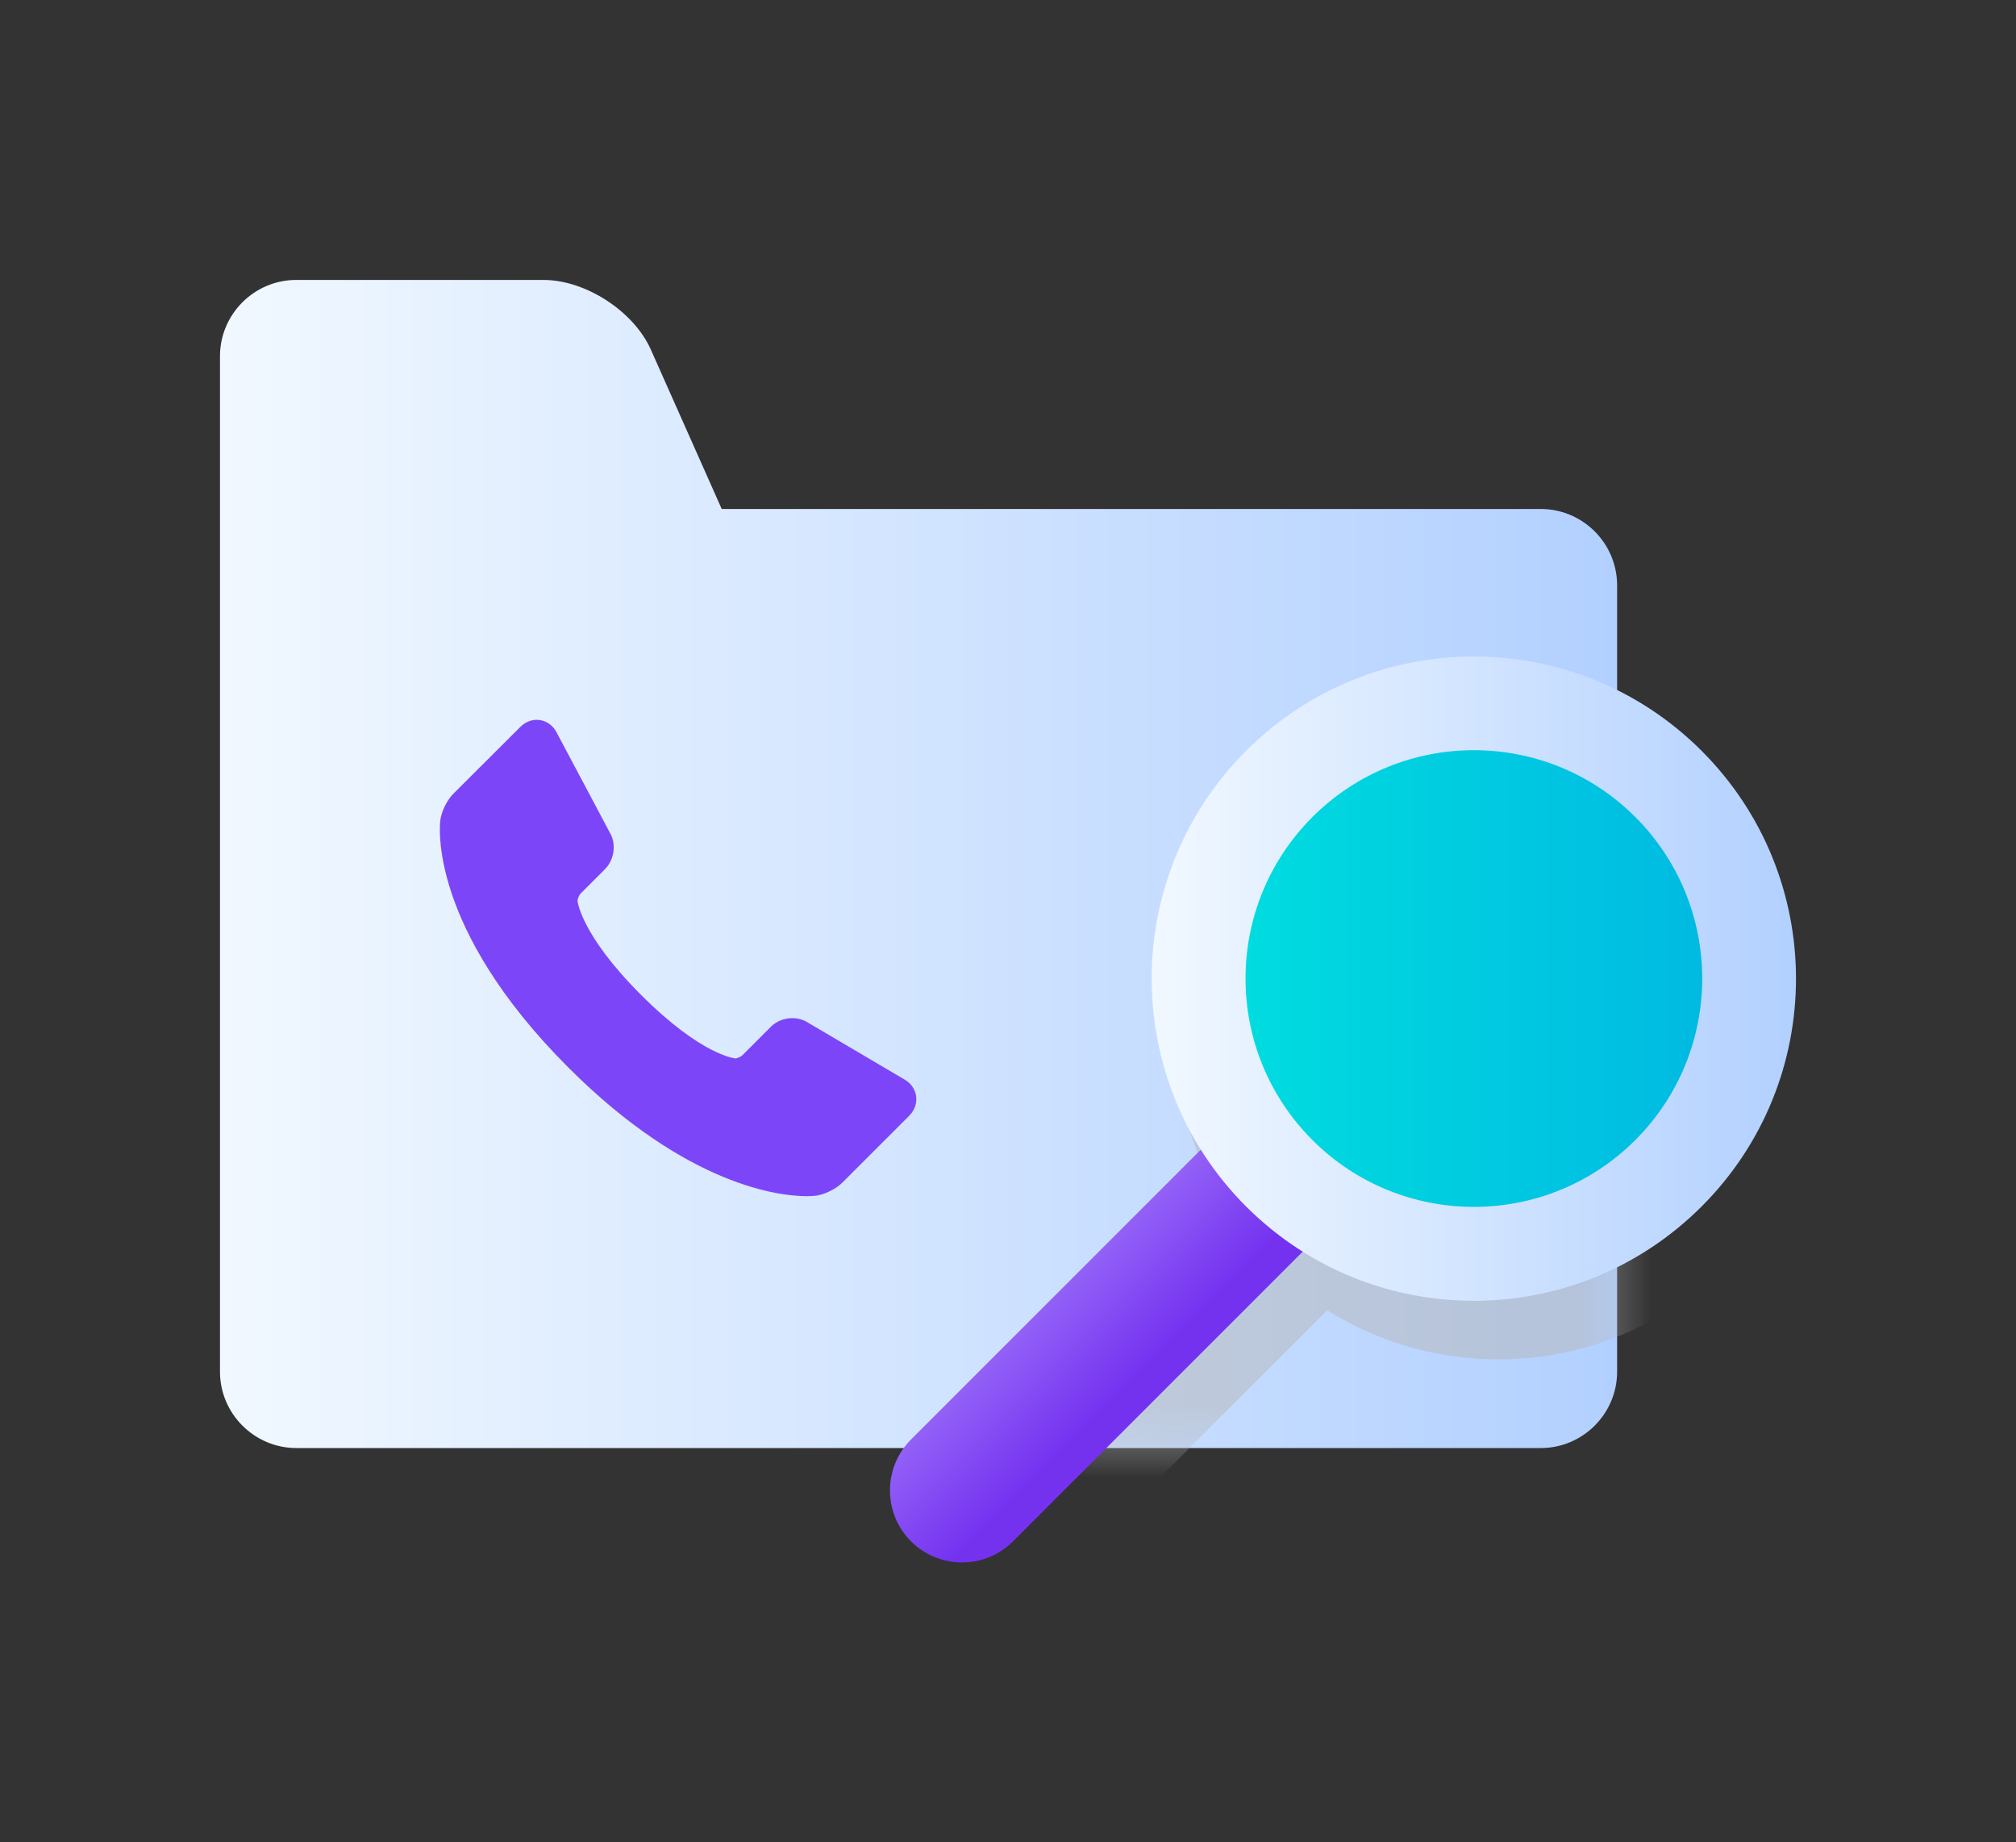 <svg width='58' height='53' viewBox='0 0 58 53' fill='none' xmlns='http://www.w3.org/2000/svg'><rect x="0" y="0" width="58" height="53" fill="#333333" stroke="none"/><path d='M44.328 14.642H20.764L18.726 10.06C18.234 8.953 16.846 8.053 15.638 8.053H8.526C7.32 8.05 6.329 9.037 6.329 10.246V39.46C6.329 40.669 7.32 41.656 8.526 41.656H44.328C45.537 41.656 46.524 40.669 46.524 39.46V16.838C46.524 15.629 45.537 14.642 44.328 14.642Z' fill='url(#paint0_linear_170_24226)'/><path d='M26.355 31.521C26.322 31.319 26.195 31.147 26.005 31.044L23.198 29.39L23.175 29.377C23.057 29.318 22.927 29.288 22.796 29.289C22.561 29.289 22.336 29.378 22.18 29.535L21.352 30.363C21.316 30.397 21.201 30.446 21.165 30.448C21.156 30.447 20.201 30.378 18.444 28.621C16.69 26.867 16.616 25.91 16.615 25.91C16.616 25.861 16.664 25.746 16.699 25.71L17.405 25.004C17.654 24.754 17.729 24.34 17.581 24.02L16.021 21.084C15.907 20.851 15.687 20.707 15.443 20.707C15.27 20.707 15.103 20.778 14.972 20.909L13.046 22.83C12.862 23.014 12.703 23.335 12.668 23.593C12.651 23.717 12.309 26.667 16.353 30.711C19.786 34.144 22.463 34.41 23.203 34.41C23.293 34.411 23.383 34.407 23.472 34.397C23.73 34.362 24.051 34.203 24.234 34.02L26.159 32.095C26.316 31.938 26.387 31.729 26.355 31.521Z' fill='#7C46F8'/><mask id='mask0_170_24226' style='mask-type:luminance' maskUnits='userSpaceOnUse' x='6' y='8' width='41' height='34'><path d='M44.328 14.642H20.764L18.726 10.06C18.234 8.953 16.846 8.053 15.638 8.053H8.526C7.32 8.05 6.329 9.037 6.329 10.246V39.46C6.329 40.669 7.32 41.656 8.526 41.656H44.328C45.537 41.656 46.524 40.669 46.524 39.46V16.838C46.524 15.629 45.537 14.642 44.328 14.642Z' fill='white'/></mask><g mask='url(#mask0_170_24226)'><g style='mix-blend-mode:multiply' opacity='0.5'><path d='M49.658 23.289C46.039 19.669 40.171 19.669 36.551 23.289C33.438 26.402 33.006 31.181 35.251 34.761L32.809 37.203L26.913 43.1C26.105 43.908 26.105 45.222 26.913 46.03C27.725 46.838 29.035 46.838 29.847 46.03L35.743 40.134L38.182 37.692C41.762 39.937 46.541 39.508 49.654 36.392C53.274 32.773 53.274 26.904 49.654 23.285L49.658 23.289Z' fill='#B6B6B8'/></g></g><path d='M39.38 31.174C38.572 30.366 37.258 30.366 36.446 31.174L32.106 35.514L26.21 41.41C25.402 42.218 25.402 43.532 26.21 44.341C27.022 45.149 28.333 45.149 29.144 44.341L35.041 38.444L39.38 34.105C40.192 33.297 40.192 31.982 39.38 31.174Z' fill='url(#paint1_linear_170_24226)'/><path d='M48.956 34.706C45.337 38.325 39.469 38.325 35.849 34.706C32.23 31.087 32.23 25.219 35.849 21.6C39.469 17.98 45.337 17.98 48.956 21.6C52.575 25.219 52.575 31.087 48.956 34.706Z' fill='url(#paint2_linear_170_24226)'/><path d='M47.048 32.795C44.483 35.36 40.322 35.36 37.757 32.795C35.192 30.23 35.192 26.073 37.757 23.504C40.322 20.939 44.483 20.939 47.048 23.504C49.613 26.069 49.613 30.23 47.048 32.795Z' fill='url(#paint3_linear_170_24226)'/><defs><linearGradient id='paint0_linear_170_24226' x1='6.329' y1='24.853' x2='46.524' y2='24.853' gradientUnits='userSpaceOnUse'><stop stop-color='#F1F8FF'/><stop offset='1' stop-color='#B2D0FF'/></linearGradient><linearGradient id='paint1_linear_170_24226' x1='31.302' y1='36.262' x2='33.674' y2='38.634' gradientUnits='userSpaceOnUse'><stop stop-color='#9361F7'/><stop offset='1' stop-color='#7432EF'/></linearGradient><linearGradient id='paint2_linear_170_24226' x1='33.133' y1='28.153' x2='51.669' y2='28.153' gradientUnits='userSpaceOnUse'><stop stop-color='#F1F8FF'/><stop offset='1' stop-color='#B2D0FF'/></linearGradient><linearGradient id='paint3_linear_170_24226' x1='35.835' y1='28.153' x2='48.97' y2='28.153' gradientUnits='userSpaceOnUse'><stop stop-color='#00DCE0'/><stop offset='1' stop-color='#00BAE1'/></linearGradient></defs></svg>
